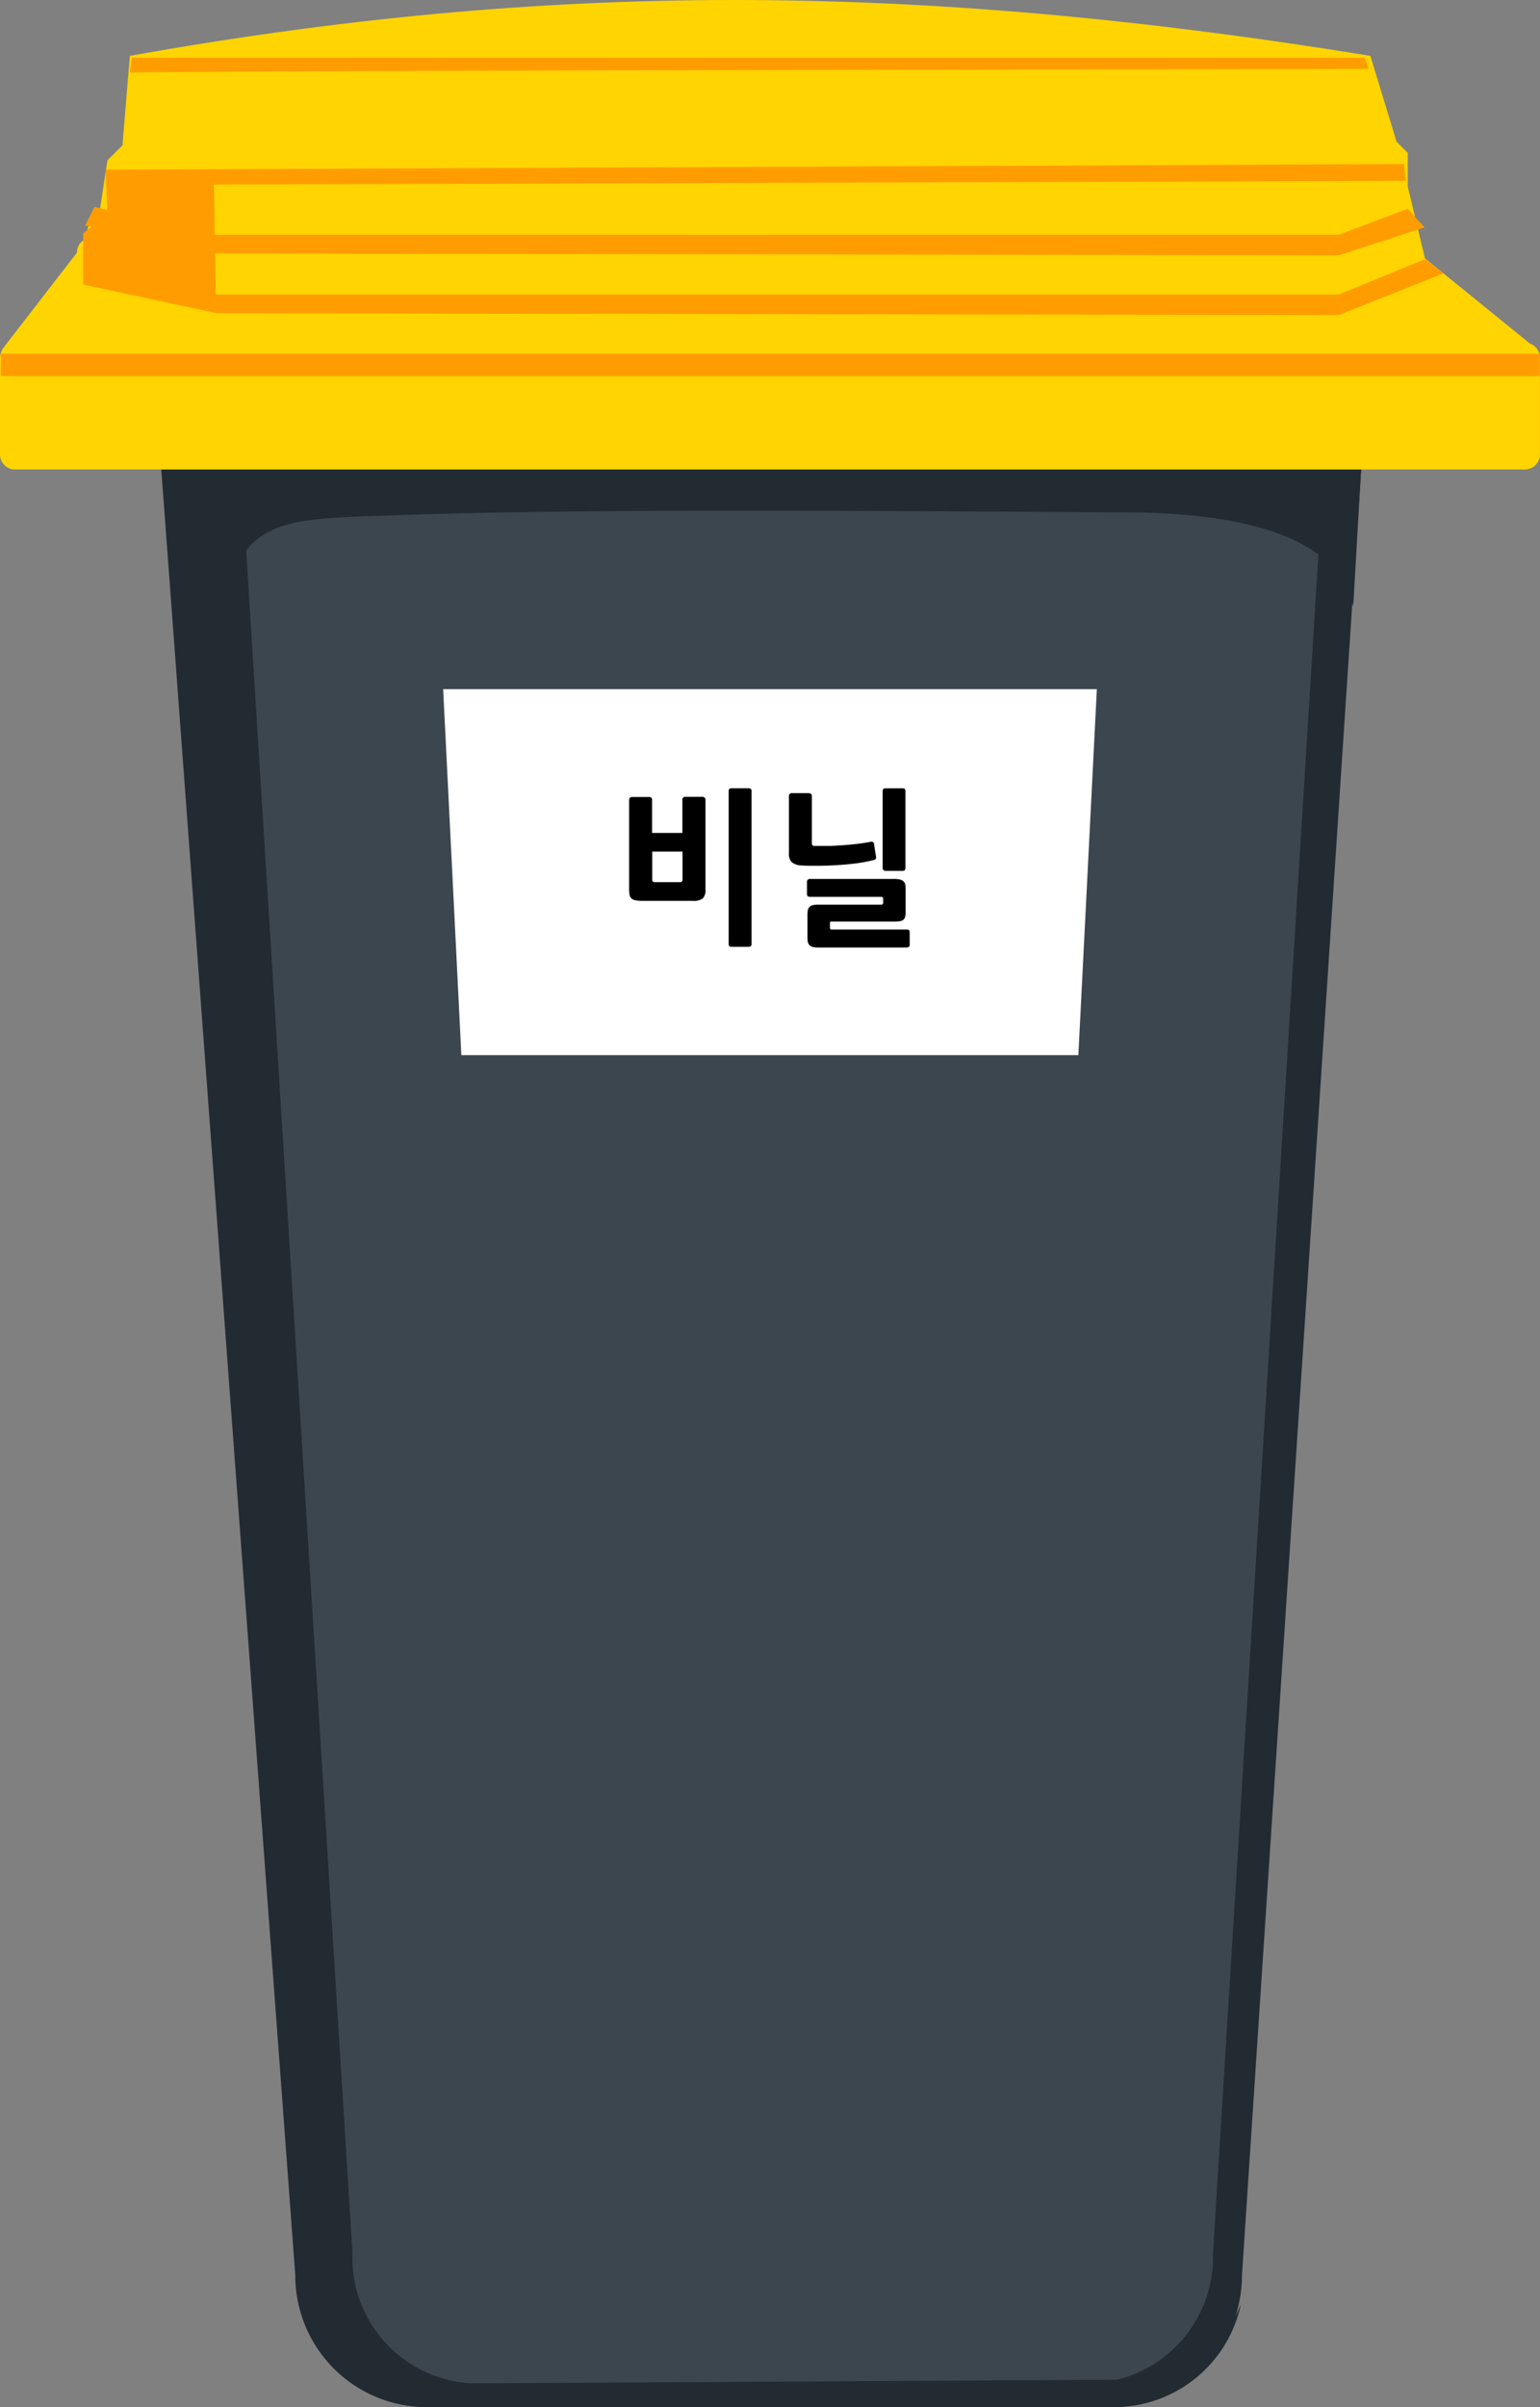 <svg xmlns="http://www.w3.org/2000/svg" width="76.8" height="119.999" viewBox="0 0 76.8 119.999">
  <rect x="0" y="0" width="76.8" height="119.999" fill="#808080" stroke="none"/>
  <g id="그룹_6" data-name="그룹 6" transform="translate(-0.723)">
    <path id="패스_57" data-name="패스 57" d="M68.624,23.078l-5.964,90.348A6.572,6.572,0,0,1,56.073,120H22.037a6.564,6.564,0,0,1-6.588-6.573L8.742,23.078Z" fill="#222b32"/>
    <path id="패스_58" data-name="패스 58" d="M66.766,23.078l-5.541,89.245a6.3,6.3,0,0,1-6.121,6.494H23.48a6.3,6.3,0,0,1-6.121-6.494L12.617,23.078H66.766Z" transform="translate(-0.01)" fill="#3c464f"/>
    <path id="패스_59" data-name="패스 59" d="M9.855,23.078l6.583,90.343A6.513,6.513,0,0,0,22.908,120h33.4a6.473,6.473,0,0,0,6.3-5.137,5.972,5.972,0,0,1-5.439,3.765l-32.856.185a6.261,6.261,0,0,1-6.012-6.495L13,27.447c1.276-1.664,3.594-1.625,7.6-1.766,10.285-.358,25.07-.192,36.272-.14,6.455.031,10.63,1.452,11.336,4.695l.413-7.157H9.855Z" fill="#222b32"/>
    <path id="패스_60" data-name="패스 60" d="M5.305,11.841a.751.751,0,0,0-.746.755L.839,17.407v.026a.791.791,0,0,0-.116.407V22.65a.748.748,0,0,0,.752.754h75.3a.751.751,0,0,0,.746-.757V17.836a.749.749,0,0,0-.5-.708L71.43,12.591a.75.75,0,0,0-.744-.755H5.305Z" fill="#ffd400"/>
    <path id="패스_61" data-name="패스 61" d="M.766,17.633H77.509v1.115H.766Zm0,0H77.509v1.115H.766Zm0,0H77.509v1.115H.766Zm0,0H77.509v1.115H.766Z" transform="translate(0)" fill="#ff9d00"/>
    <path id="패스_62" data-name="패스 62" d="M4.594,13.939,11.3,15.8l55.341-.557,5.4-1.3L70.927,9.291V7.619l-.558-.558L69.064,2.784C46.2-.928,27.956-.928,7.2,2.784L6.829,7.246l-.746.744-.372,2.421-.56.742-.558,2.789Z" transform="translate(0)" fill="#ffd400"/>
    <path id="패스_63" data-name="패스 63" d="M4.871,13.849l6.615,1.486L11.393,9.2l59.441-.186L70.74,8.18,5.99,8.459l.092,2.23-1.211.936Z" fill="#ff9d00"/>
    <path id="패스_64" data-name="패스 64" d="M4.969,11.242,11.3,12.636l56.179.094,4.286-1.394-.839-.93-3.447,1.3H11.211L5.435,10.313Z" fill="#ff9d00"/>
    <path id="패스_65" data-name="패스 65" d="M7.2,3.619c1.025-.094,61.77-.186,61.77-.186l-.188-.558H7.3Z" transform="translate(0)" fill="#ff9d00"/>
    <path id="패스_66" data-name="패스 66" d="M4.871,14.186l6.661,1.427,55.948.094,5.241-2.085-.938-.7-4.3,1.761H11.53L4.871,13.156v1.03Z" transform="translate(0)" fill="#ff9d00"/>
    <path id="패스_67" data-name="패스 67" d="M54.506,52.6H23.736l-.908-18.243h32.6Z" transform="translate(-0.005)" fill="#fff"/>
    <path id="패스_68" data-name="패스 68" d="M35.276,44.908H32.75a1.791,1.791,0,0,1-.324-.026.421.421,0,0,1-.2-.086.323.323,0,0,1-.1-.178,1.551,1.551,0,0,1-.024-.3V39.892c0-.1.049-.161.149-.161h.833a.142.142,0,0,1,.162.161v1.632h1.511v-1.64a.141.141,0,0,1,.162-.161h.825a.149.149,0,0,1,.065.007.145.145,0,0,1,.1.154v4.454a.609.609,0,0,1-.128.446A.755.755,0,0,1,35.276,44.908Zm-.511-2.455H33.253v1.4a.109.109,0,0,0,.005.05.11.11,0,0,0,.119.073H34.64a.11.11,0,0,0,.125-.123ZM38.048,47.2h-.825a.189.189,0,0,1-.123-.029.169.169,0,0,1-.034-.127V39.454a.176.176,0,0,1,.034-.124.178.178,0,0,1,.123-.032h.825a.183.183,0,0,1,.125.032.185.185,0,0,1,.032.124V47.04a.177.177,0,0,1-.032.127A.194.194,0,0,1,38.048,47.2Z" transform="translate(-0.004)"/>
    <path id="패스_69" data-name="패스 69" d="M44.281,42.879a7.766,7.766,0,0,1-.854.161q-.485.061-.982.09t-.961.032c-.309,0-.569,0-.785-.019a.81.81,0,0,1-.485-.161.593.593,0,0,1-.141-.445V39.7a.142.142,0,0,1,.162-.161h.809c.117,0,.173.055.173.161v2.322a.2.2,0,0,0,.026.115c.016.023.058.034.123.034h.647c.24,0,.485-.018.73-.034s.485-.04.734-.069.463-.064.662-.1a.162.162,0,0,1,.131.013.125.125,0,0,1,.042.069l.107.683C44.43,42.805,44.386,42.858,44.281,42.879Zm1.668,4.357H41.566a1.3,1.3,0,0,1-.293-.027.361.361,0,0,1-.173-.092.308.308,0,0,1-.084-.161,1.37,1.37,0,0,1-.019-.25v-1.08a1.387,1.387,0,0,1,.019-.255.3.3,0,0,1,.084-.161.324.324,0,0,1,.162-.087,1.372,1.372,0,0,1,.29-.024h3.135c.055,0,.084-.031.084-.09v-.2c0-.066-.031-.1-.092-.1H41.139a.2.2,0,0,1-.129-.032.181.181,0,0,1-.036-.132v-.568a.144.144,0,0,1,.162-.161H45.3a1.3,1.3,0,0,1,.306.029.416.416,0,0,1,.181.09.31.31,0,0,1,.087.161,1.3,1.3,0,0,1,.019.247v1.07a1.512,1.512,0,0,1-.019.268.3.3,0,0,1-.083.161.351.351,0,0,1-.175.079,1.825,1.825,0,0,1-.3.019H42.2a.073.073,0,0,0-.033,0,.073.073,0,0,0-.049.079v.231a.079.079,0,0,0,.091.09h3.721a.229.229,0,0,1,.128.026c.024.016.037.06.037.131v.568c.011.11-.04.165-.146.165Zm-.207-3.82h-.833a.144.144,0,0,1-.162-.161v-3.8a.176.176,0,0,1,.034-.124A.178.178,0,0,1,44.9,39.3h.833a.163.163,0,0,1,.12.032.2.2,0,0,1,.029.124v3.8c0,.11-.044.161-.144.161Z" transform="translate(-0.006)"/>
  </g>
</svg>
